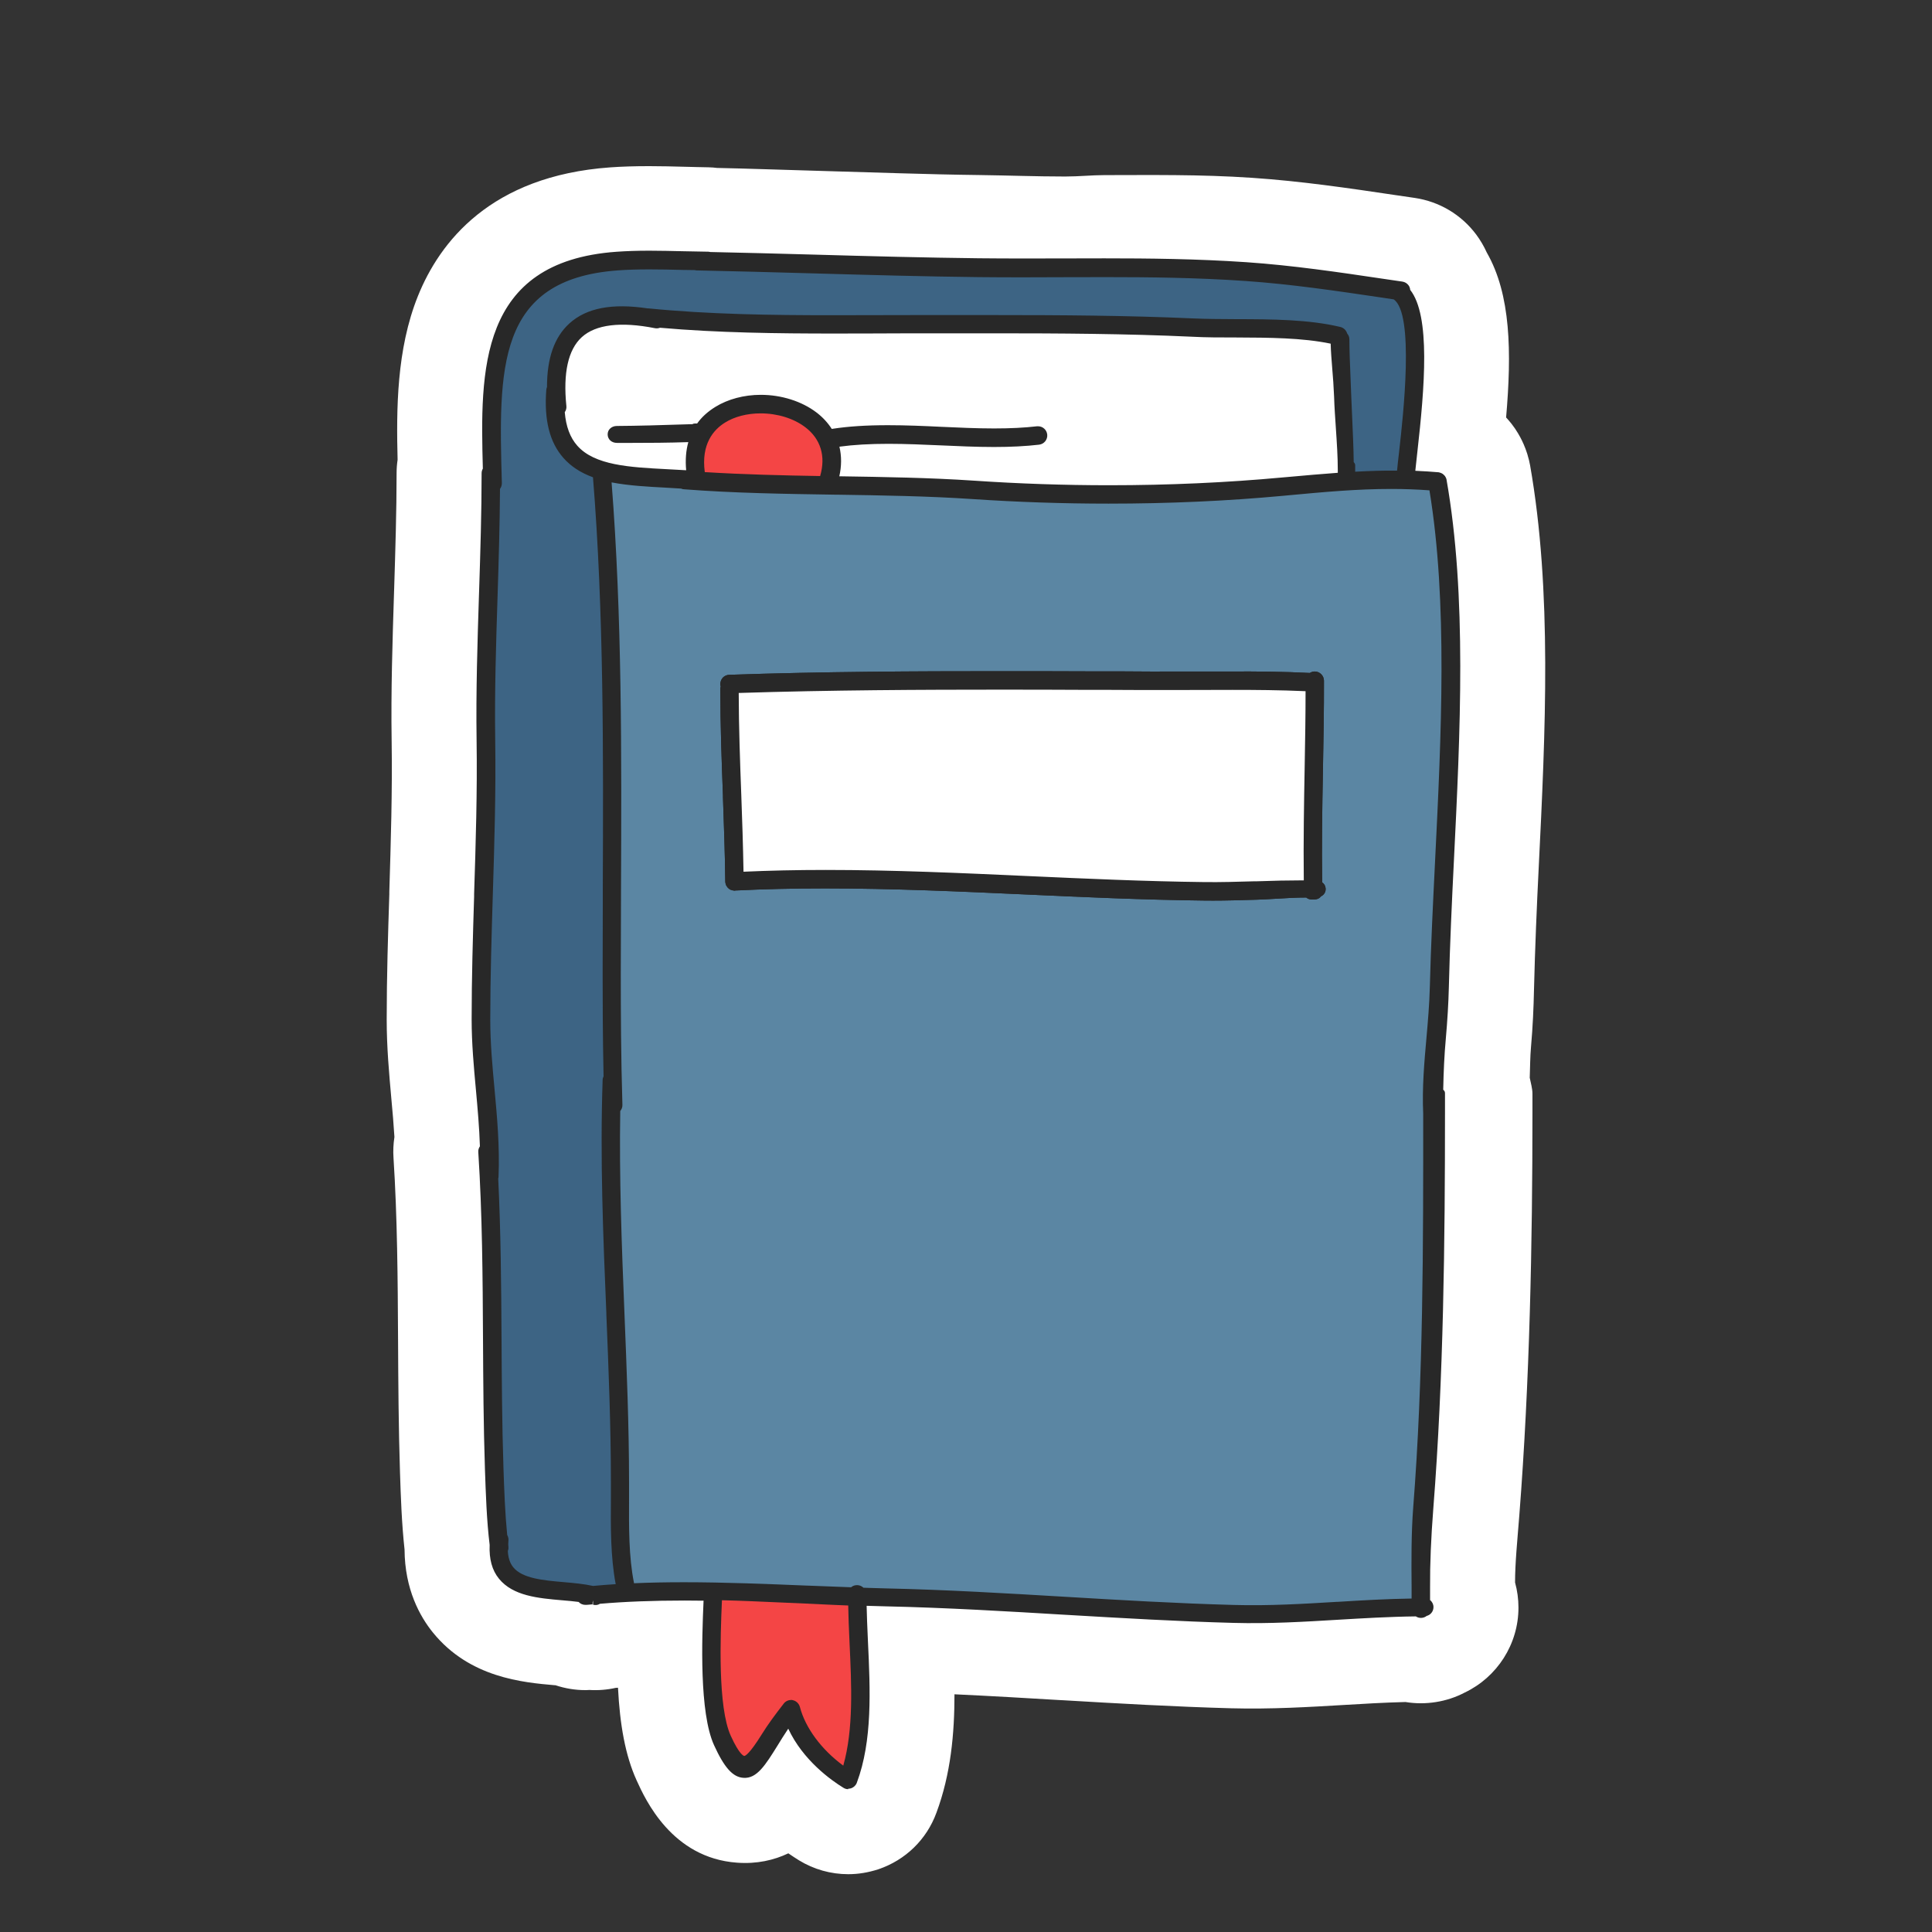 <?xml version="1.0" encoding="UTF-8"?><svg id="_ëîé_1" xmlns="http://www.w3.org/2000/svg" viewBox="0 0 250 250"><rect x="0" y="0" width="250" height="250" fill="#333333" stroke="none"/><defs><style>.cls-1{fill:#fff;}.cls-2{fill:#3d6484;}.cls-3{fill:#5b86a3;}.cls-4{fill:#282828;}.cls-5{fill:#f44545;}</style></defs><g id="book"><path class="cls-1" d="M197.98,60.15c-.04-.21-.08-.41-.13-.61-.27-1.13-.64-1.97-.9-2.51-.24-.5-.7-1.35-1.35-2.18-.23-.29-.46-.56-.71-.83,.73-8.47,.62-15.9-2.5-21.34-.37-.82-.83-1.6-1.37-2.33-1.94-2.59-4.78-4.27-7.96-4.74l-2.46-.36c-5.99-.89-12.19-1.81-18.58-2.24-6.79-.46-13.2-.35-19.12-.35-1.62,0-3.26,.18-5.01,.18h-.18c-3.6,0-7.25-.14-11-.19-6.81-.08-13.7-.35-21.36-.56-4.22-.12-8.41-.27-12.57-.36-.36-.04-.72-.08-1.08-.08-1.01-.01-2.04-.05-3.06-.07-1.53-.04-3.09-.08-4.65-.08-1.88,0-3.53,.05-5.05,.16-15.46,1.11-22.05,9.67-24.86,16.65-2.78,6.91-2.79,14.69-2.63,21.19-.09,.58-.13,1.17-.13,1.76,0,4.88-.16,9.91-.31,14.78l-.02,.6c-.2,6.27-.41,12.75-.31,19.25,.1,6.55-.11,13.12-.3,19.5v.32c-.17,5.25-.34,10.69-.34,16.23,0,3.6,.31,6.95,.6,10.21,.16,1.69,.3,3.35,.4,4.98-.14,.89-.18,1.8-.12,2.69,.5,7.76,.55,15.76,.59,23.57,.03,5.53,.06,11.25,.25,17.12,.1,3.1,.22,6.6,.59,10,.03,5.15,1.99,8.67,3.68,10.75,4.75,5.85,11.65,6.45,15.78,6.81,.02,0,.05,0,.07,0,1.23,.41,2.53,.63,3.84,.63,.08,0,.3,0,.54-.02,1.15,.07,2.29-.02,3.41-.27,.1,0,.2-.01,.3-.02,.24,4.76,.94,8.76,2.41,11.99,1.13,2.49,4.57,10.05,13,10.65,2.56,.19,4.79-.33,6.63-1.21,.51,.35,.97,.65,1.39,.91,1.91,1.17,4.11,1.79,6.36,1.79,1.3,0,2.58-.21,3.91-.64,3.5-1.19,6.23-3.84,7.5-7.3,1.88-5.05,2.34-10.3,2.34-15.34,4.69,.22,9.33,.49,13.64,.75l.42,.02c7.09,.42,14.43,.84,21.74,1.04,5.17,.14,10.23-.17,14.62-.43,2.34-.14,5.16-.31,7.94-.38,2.59,.43,5.35,0,7.68-1.23,4.17-1.99,6.94-6.24,6.94-10.98,0-1.12-.15-2.21-.44-3.26,0-2.52,.29-5.36,.55-8.67,1.35-17.3,1.7-35.23,1.7-52.03v-2.54c0-.7-.22-1.39-.35-2.07,.05-1.43,.05-2.69,.16-3.95,.24-2.71,.34-5.15,.39-7.44,.13-5.37,.37-11,.61-15.8,.87-17.59,1.75-35.79-1.12-52.09Z"/><g><path class="cls-4" d="M186.65,62.22c2.61,14.85,1.76,32.44,.92,49.46-.28,5.65-.52,10.99-.64,16.08-.06,2.3-.21,4.55-.4,6.72-.21,2.33-.3,4.58-.34,6.88,.01,.04,.24,.09,.24,.14v2.54c0,16.9-.19,34.37-1.5,51.13-.26,3.34-.45,6.83-.42,10.21,0,.68,0,1.35,0,2.02,.25,.09,.43,.32,.43,.6,0,.34-.26,.6-.59,.63-.12,.14-.29,.22-.48,.22s-.35-.07-.47-.2c-3.47,.03-6.9,.23-10.22,.43-3.63,.22-7.37,.45-11.19,.45-.8,0-1.6-.01-2.41-.03-7.25-.2-14.63-.63-21.77-1.05-7.61-.45-15.48-.92-23.18-1.09-1-.02-2.04-.06-3.06-.09,.03,1.66,.09,3.36,.18,5.17,.3,6.27,.6,12.75-1.4,18.11-.07,.18-.21,.32-.39,.38-.07,.02-.14,.03-.21,.03-.12,0-.23-.03-.34-.1-1.71-1.05-5.63-3.85-7.31-8.32-.75,1.06-1.39,2.1-1.98,3.04-1.45,2.32-2.5,4.02-3.92,3.92-1.14-.07-2.11-1.21-3.34-3.92-1.93-4.24-1.49-14.16-1.28-19-4.86-.07-9.63,.01-14.18,.41-.11,.09-.25,.15-.4,.15-.06,0-.11,0-.17-.02-.08-.02-.16-.03-.24-.05-.27,.03-.55,.04-.81,.07-.27,.03-.52-.11-.64-.34-.74-.1-1.53-.18-2.35-.25-3.03-.26-6.16-.53-7.83-2.59-.82-1.01-1.16-2.35-1.09-4.01-.38-3.18-.5-6.57-.61-9.86-.19-5.68-.22-11.36-.25-16.85-.04-7.94-.09-16.16-.61-24.21-.01-.2,.08-.38,.22-.51-.07-2.53-.29-5.03-.52-7.47-.27-2.98-.56-6.05-.56-9.13,0-5.47,.17-10.94,.33-16.22,.2-6.49,.41-13.21,.31-20-.09-6.25,.11-12.61,.31-18.77,.16-5.13,.34-10.44,.34-15.68,0-.16,.06-.31,.17-.42-.36-13.82-.04-26.47,16.75-27.68,2.82-.2,5.75-.13,8.58-.06,1.09,.03,2.18,.05,3.25,.06,.07,0,.12,.02,.18,.04,4.38,.09,8.8,.21,13.25,.34,7.07,.2,14.38,.4,21.54,.48,3.81,.04,7.51,.03,11.17,.02,7.98-.03,15.52-.05,23.49,.48,5.95,.41,11.94,1.3,17.73,2.15l2.4,.35c.35,.05,.59,.37,.54,.73,2.65,3.02,1.89,12.22,.93,20.76-.12,1.04-.22,1.93-.28,2.59-.01,.15-.08,.27-.17,.37,1.21,.04,2.43,.1,3.67,.22,.01,0,.03,0,.04,.01,.05,0,.09,.02,.13,.04,.04,.02,.08,.03,.11,.05,.03,.02,.06,.05,.09,.07,.03,.03,.06,.06,.09,.09,.02,.03,.04,.07,.05,.1,.02,.04,.04,.08,.05,.13,0,.01,.01,.03,.01,.04Zm-.39,49.39c.83-16.76,1.68-34.07-.8-48.68-6.38-.54-12.34,.01-18.64,.6l-.86,.08c-7.23,.67-14.82,1.01-22.49,1.01-5.84,0-11.74-.2-17.56-.59-5.83-.39-11.89-.48-17.75-.57-6.46-.1-13.14-.2-19.61-.7-.09,0-.18-.04-.26-.08-.71-.04-1.42-.09-2.12-.13-2.71-.14-5.33-.29-7.61-.83,1.41,17.47,1.35,35.68,1.28,53.3-.01,3.69-.03,7.36-.03,11.01,0,4.63,.02,10.74,.21,16.95,0,.22-.11,.41-.28,.53-.15,8.85,.18,17.72,.54,26.33,.29,7.18,.6,14.6,.6,21.95,0,.69,0,1.38,0,2.07-.02,3.74-.04,7.6,.64,11.01,.04,.21-.03,.41-.18,.56,7.42-.36,15.29-.05,22.96,.27,2.01,.08,4.06,.17,6.09,.24,.12-.18,.3-.3,.53-.3,.24,0,.44,.14,.55,.33,1.07,.03,2.15,.07,3.2,.1,7.73,.17,15.61,.64,23.23,1.09,7.12,.42,14.5,.86,21.73,1.05,4.6,.13,9.12-.15,13.48-.41,3.28-.2,6.67-.39,10.11-.43,0-.66,0-1.33,0-1.99-.02-3.41-.05-6.93,.22-10.32,1.31-16.69,1.3-34.12,1.3-50.98-.15-3.37,.14-6.6,.42-9.73,.19-2.15,.39-4.38,.44-6.64,.13-5.11,.39-10.46,.67-16.11Zm-4.68-53.25c.62-5.48,2.07-18.31-1.04-20.15,0,0-.01-.01-.02-.02l-1.72-.26c-5.77-.86-11.73-1.74-17.63-2.14-7.93-.54-15.44-.51-23.4-.48-3.67,.02-7.38,.03-11.2-.01-7.17-.09-14.48-.29-21.56-.49-5.01-.14-9.99-.28-14.91-.38-.05,0-.1-.02-.15-.03-.54-.01-1.07-.02-1.62-.03-2.8-.07-5.7-.14-8.46,.06-16.26,1.17-15.91,13.65-15.51,28.09,0,.2-.09,.38-.24,.51-.03,4.68-.17,9.38-.31,13.95-.2,6.15-.4,12.5-.31,18.71,.1,6.83-.11,13.55-.31,20.06-.16,5.27-.33,10.73-.33,16.18,0,3.02,.28,6.07,.55,9.02,.34,3.66,.68,7.44,.52,11.3,0,.06-.02,.11-.04,.16,.34,6.97,.4,14,.44,20.83,.03,5.48,.06,11.15,.25,16.77,.1,2.95,.21,5.95,.49,8.78,.11,.13,.17,.31,.15,.49-.02,.21-.02,.4-.03,.6,.01,.1,.02,.21,.03,.32,.01,.12-.01,.24-.06,.34,.02,1.09,.3,1.96,.83,2.62,1.33,1.63,4.18,1.88,6.94,2.12,1.29,.11,2.6,.24,3.77,.5,1.24-.12,2.5-.21,3.77-.29-.11-.09-.18-.21-.21-.36-.71-3.54-.69-7.47-.66-11.27v-2.07c0-7.32-.3-14.73-.59-21.9-.4-9.84-.82-20.02-.47-30.14,0-.13,.05-.24,.12-.34-.1-4.94-.12-9.65-.12-13.39s.02-7.33,.03-11.02c.07-17.75,.13-36.09-1.31-53.66-1.55-.52-2.9-1.29-3.94-2.47-1.68-1.9-2.36-4.65-2.07-8.4,0-.1,.04-.18,.09-.26-.02-3.64,.86-6.26,2.7-7.94,2.1-1.91,5.32-2.5,9.8-1.81,.04,0,.09-.02,.13-.02,9.34,.94,19.33,.9,29,.87,1.77,0,3.53-.01,5.28-.01h5.23c10.17-.02,20.68-.03,30.82,.43,1.82,.08,3.71,.09,5.72,.1,4.56,.01,9.28,.03,13.31,.99,.28,.07,.48,.31,.49,.58,.14,.12,.25,.29,.25,.48,0,1.96,.14,4.57,.24,7.34,.11,3.01,.3,6.11,.32,8.93,0,.01,.18,.02,.18,.03v1.29c0,.05-.2,.1-.21,.14,2.33-.14,4.49-.22,6.86-.18-.1-.12-.15-.28-.14-.46,.06-.67,.16-1.57,.28-2.62Zm-7.93,3.11v-.64c0-2.97-.37-6.32-.49-9.56-.1-2.72-.45-5.29-.45-7.25-3.83-.87-8.35-.89-12.74-.9-2.02,0-3.93,0-5.77-.09-10.1-.46-20.6-.45-30.75-.44h-5.23c-1.75,0-3.51,0-5.27,.02-9.2,.03-18.69,.05-27.67-.75-.13,.08-.28,.11-.44,.08-4.66-.92-8-.48-9.95,1.29-1.89,1.73-2.63,4.89-2.16,9.38,.02,.22-.07,.41-.23,.55,.15,2.08,.73,3.69,1.77,4.88,2.41,2.73,7.05,2.97,11.97,3.22,1.05,.05,2.11,.11,3.16,.19-.25-1.76-.13-3.36,.4-4.73-.04,0-.09-.04-.13-.05-.06,.02-.12,0-.19,0-3.67,.13-6.66,.11-9.67,.11h0c-.35,0-.64-.19-.64-.54,0-.36,.28-.55,.64-.55,3-.02,5.98-.1,9.64-.23,.09,0,.17-.02,.25,0,.06-.02,.13-.11,.2-.11h.22c.1,0,.2,.09,.29,.14,.59-.96,1.4-1.72,2.44-2.37,3.56-2.21,9.04-1.9,12.46,.7,.87,.67,1.54,1.44,2.03,2.29,4.63-.77,9.62-.54,14.44-.33,4.17,.19,8.48,.38,12.45-.08,.36-.04,.67,.21,.71,.56,.04,.35-.21,.67-.56,.71-4.08,.47-8.44,.28-12.66,.09-4.64-.21-9.43-.41-13.82,.26,.48,1.44,.5,3.05,0,4.77,0,.03-.04,.05-.05,.09,.12,0,.25,0,.37,0,5.88,.09,11.97,.18,17.83,.57,13.38,.91,27.19,.76,39.87-.41l.92-.08c2.19-.2,4.47-.4,6.61-.55-.03-.07,.21-.14,.21-.23ZM109.42,229.35c1.62-4.97,1.33-11,1.06-16.84-.09-1.84-.16-3.6-.18-5.3-2.02-.07-4.05-.18-6.05-.27-3.76-.16-7.57-.37-11.36-.44-.21,4.72-.64,14.35,1.16,18.32,1.23,2.71,1.94,2.93,2.25,2.93h.03c.66,0,1.66-1.37,2.71-3.07,.78-1.26,1.67-2.46,2.79-3.91,.15-.2,.39-.29,.64-.24,.24,.05,.43,.23,.5,.47,.8,3.08,3.19,6.16,6.46,8.35Zm-2.76-167.62c.81-2.78,.05-5.23-2.13-6.89-2.98-2.26-7.92-2.54-11-.63-1.7,1.05-3.54,3.2-2.8,7.4,5.29,.34,10.68,.46,15.97,.54-.06-.13-.08-.28-.03-.43Z"/><path class="cls-4" d="M109.76,231.52c-.22,0-.44-.06-.62-.18-1.57-.96-5.23-3.55-7.14-7.65-.53,.79-1,1.55-1.39,2.19-1.56,2.5-2.67,4.31-4.42,4.17-1.37-.09-2.47-1.32-3.8-4.24-1.91-4.22-1.57-13.67-1.35-18.68-.82-.01-1.64-.02-2.45-.02-4.11,0-7.7,.14-10.96,.42-.26,.16-.54,.21-.89,.12v-.56l-.07,.34,.02,.18s-.04,0-.06,0h-.04c-.11,.01-.22,.02-.33,.03-.13,.01-.26,.02-.39,.03-.02,0-.11,0-.13,0-.33,0-.65-.14-.87-.38-.67-.09-1.37-.15-2.09-.21-3.15-.27-6.39-.56-8.21-2.79-.9-1.1-1.29-2.54-1.21-4.38-.39-3.16-.5-6.7-.61-9.81-.19-5.73-.22-11.39-.25-16.86-.04-7.91-.09-16.08-.61-24.17-.02-.26,.06-.52,.21-.74-.08-2.44-.29-4.81-.51-7.23-.28-3.03-.56-6.1-.56-9.19,0-5.37,.16-10.72,.32-15.9v-.33c.21-6.48,.42-13.18,.32-19.98-.09-6.24,.11-12.6,.31-18.75l.02-.59c.16-4.95,.32-10.08,.32-15.13,0-.21,.06-.41,.16-.59-.33-12.59-.61-26.77,17.27-28.06,1.26-.09,2.65-.14,4.26-.14,1.47,0,2.94,.04,4.38,.07,1.09,.03,2.17,.05,3.24,.06,.11,0,.2,.02,.27,.04,4.36,.09,8.75,.21,13.17,.33,7.71,.22,14.65,.4,21.53,.48,3.8,.04,7.51,.03,11.17,.02h.17c1.67,0,3.33-.01,4.98-.01,5.73,0,11.91,.06,18.38,.5,5.95,.41,11.93,1.29,17.71,2.15l2.46,.36c.31,.05,.59,.21,.78,.46,.14,.18,.21,.39,.23,.61,2.65,3.36,1.87,12.59,.92,21.02l-.02,.18c-.1,.86-.18,1.61-.24,2.21,1.1,.05,2.06,.11,2.98,.19,.05,0,.12,.02,.17,.04,0,0,.05,.01,.11,.03,.1,.04,.17,.07,.25,.12,.07,.04,.14,.11,.18,.15,.02,.02,.08,.07,.13,.13,.03,.03,.09,.15,.11,.18,.04,.09,.08,.16,.1,.25,2.66,15.09,1.79,32.66,.95,49.65-.24,4.87-.51,10.58-.64,16.07-.05,2.06-.18,4.27-.4,6.76-.18,2-.28,4.02-.33,6.52,.16,.12,.23,.27,.23,.45v2.54c0,16.58-.18,34.25-1.51,51.18-.3,3.87-.44,7.19-.42,10.16v1.71c.28,.22,.44,.55,.44,.91,0,.55-.37,1.01-.88,1.14-.4,.32-.99,.34-1.4,.06-3.52,.04-7.1,.26-9.99,.43-4.48,.27-8.98,.54-13.64,.41-7.14-.19-14.4-.62-21.43-1.03l-.36-.02c-7.19-.43-15.34-.92-23.16-1.09-.82-.02-1.65-.05-2.49-.07,.03,1.28,.08,2.69,.17,4.58,.3,6.33,.6,12.86-1.44,18.32-.12,.33-.39,.59-.73,.71-.13,.04-.26,.06-.39,.06Zm-7.65-9.51s.05,0,.07,0c.2,.03,.37,.16,.44,.35,1.63,4.34,5.5,7.07,7.08,8.05h.05s.02,.01,.04,0c2.01-5.3,1.71-11.72,1.42-17.92-.1-2.2-.16-3.75-.18-5.21,0-.15,.06-.29,.16-.4,.11-.11,.26-.17,.4-.16h.29c.93,.04,1.86,.07,2.76,.09,7.84,.18,16,.66,23.2,1.09l.36,.02c7.02,.41,14.27,.84,21.39,1.03,4.61,.12,9.11-.14,13.44-.41,3.06-.18,6.73-.41,10.34-.44,.17,.02,.3,.06,.41,.18,.09-.11,.35-.19,.49-.2,.04,0,.09-.03,.09-.09-.22-.08-.43-.37-.43-.6v-2.02c-.03-3,.11-6.36,.42-10.26,1.32-16.88,1.5-34.53,1.5-51.09v-2.22c-.09-.07-.18-.16-.22-.31-.01-.05-.02-.1-.02-.15,.05-2.68,.15-4.81,.34-6.92,.21-2.46,.34-4.65,.39-6.69,.13-5.5,.4-11.22,.64-16.1,.84-16.93,1.7-34.44-.91-49.34l.12-.58-.22,.51c-1.07-.11-2.23-.17-3.62-.22-.21,0-.4-.14-.49-.33h0c-.1,.17-.27,.3-.47,.3h0c-2.18-.04-4.15,.01-6.81,.18-.17,.01-.34-.06-.45-.19-.03-.04-.06-.09-.08-.14-.06,.08-.13,.13-.18,.17-.09,.14-.25,.23-.42,.24-2.14,.15-4.41,.35-6.6,.55l-.92,.08c-7.18,.67-14.73,1.01-22.41,1.01h0c-5.87,0-11.77-.2-17.54-.59-5.86-.39-11.93-.48-17.8-.57h-.37c-.19,0-.36-.11-.46-.27-.1-.16-.11-.36-.03-.53,0-.02,.02-.04,.04-.07,.45-1.56,.44-3.04,0-4.38-.05-.15-.03-.32,.05-.46,.08-.14,.23-.23,.39-.26,2.06-.32,4.39-.47,7.14-.47,2.31,0,4.69,.11,6.79,.2,2.25,.1,4.57,.21,6.86,.21,2.16,0,4.03-.09,5.71-.29,.05,0,.09-.05,.08-.1,0-.05-.04-.08-.09-.08-1.69,.19-3.55,.29-5.7,.29-2.29,0-4.61-.1-6.86-.21-2.25-.1-4.58-.2-6.86-.2-2.92,0-5.3,.17-7.46,.53-.22,.04-.45-.07-.56-.27-.47-.82-1.11-1.53-1.89-2.13-1.72-1.31-4.11-2.06-6.55-2.06-1.97,0-3.85,.49-5.29,1.39-1,.62-1.74,1.34-2.26,2.19-.15,.24-.46,.33-.72,.2-.02,0-.1-.06-.13-.08-.06,.04-.13,.07-.17,.08-.12,.03-.24,.03-.35-.01-3.89,.16-6.57,.23-9.08,.25h1.38c2.27,0,4.74,0,7.66-.11,.03,0,.1,0,.15,.01,.09,0,.18,0,.26,.04,.01,0,.09,.04,.1,.05,.16,.03,.26,.12,.34,.26,.08,.14,.05,.3,0,.45-.49,1.27-.61,2.77-.37,4.46,.02,.17-.03,.33-.14,.45-.11,.12-.28,.18-.44,.17-1.05-.08-2.1-.13-3.15-.19-5.06-.26-9.8-.51-12.35-3.41-1.13-1.28-1.75-2.98-1.91-5.2-.01-.17,.06-.34,.19-.45-.44-4.75,.35-8.06,2.38-9.92,2.08-1.89,5.6-2.37,10.42-1.42,.1-.06,.27-.1,.38-.09,7.47,.67,15.31,.76,22.67,.76,1.66,0,3.31,0,4.96,0,1.77,0,3.53-.02,5.27-.02h10.57c8.22,0,17,.05,25.44,.43,1.81,.09,3.69,.09,5.69,.09,4.46,.02,9.02,.03,12.92,.92,.25,.06,.43,.28,.43,.54,0,1.03,.1,2.25,.2,3.54,.1,1.18,.19,2.41,.24,3.69,.03,.82,.08,1.64,.13,2.47-.04-.83-.07-1.65-.1-2.47l-.09-2.26c-.08-1.89-.15-3.68-.15-5.1-.11-.1-.23-.29-.24-.44,0-.03-.03-.07-.08-.08-3.97-.95-8.66-.96-13.18-.98-2.18,0-3.98-.02-5.74-.1-8.43-.39-17.18-.44-25.39-.44h-10.63c-1.74,0-3.48,.01-5.23,.02-1.84,0-3.65,.01-5.47,.01-7.69,0-15.88-.11-23.62-.88-.06,0-.1,.02-.16,.01-4.33-.66-7.38-.12-9.35,1.68-1.72,1.57-2.54,4.03-2.53,7.53,0,.1-.03,.2-.08,.29-.28,3.61,.35,6.23,1.93,8.02,.9,1.03,2.11,1.78,3.7,2.32,.21,.07,.35,.26,.37,.48,1.45,17.58,1.38,35.94,1.31,53.69v1.89c-.02,3.06-.03,6.11-.03,9.15,0,3.25,.01,8.18,.12,13.37,0,.12-.03,.23-.1,.32-.37,10.22,.04,20.35,.45,30.14v.15c.3,7.12,.6,14.49,.6,21.77v2.07c-.03,3.76-.06,7.66,.64,11.16,.04,.03,.07,.07,.1,.11,.02-.03,.04-.05,.06-.07-.66-3.53-.64-7.42-.62-11.17,0-.71,0-1.4,0-2.09,0-7.32-.31-14.72-.6-21.87-.37-9-.68-17.74-.54-26.42,0-.17,.09-.34,.23-.44-.14-6.25-.17-12.38-.17-17.03,0-3.65,.01-7.33,.03-11.01,.07-17.55,.14-35.7-1.28-53.26-.01-.17,.06-.35,.19-.46,.13-.11,.31-.16,.48-.12,2.3,.54,5.07,.69,7.52,.81,.5,.02,1,.06,1.51,.09l.63,.04c.09,0,.17,.03,.24,.07,6.43,.51,13.06,.61,19.47,.71h.24c5.83,.09,11.86,.18,17.67,.58,5.77,.39,11.67,.59,17.52,.59,7.72,0,15.27-.34,22.44-1.01l.86-.08c4.53-.42,8.81-.82,13.27-.82,1.91,0,3.7,.07,5.46,.22,.25,.02,.45,.21,.5,.45,2.49,14.7,1.64,32.03,.81,48.79-.25,5.06-.54,10.81-.67,16.1-.06,2.3-.25,4.52-.44,6.68-.28,3.1-.56,6.31-.41,9.66,0,16.9,.01,34.33-1.3,51.04-.26,3.34-.24,6.82-.22,10.19v2.07c.01,.3-.23,.55-.53,.55-3.32,.04-6.53,.22-10.08,.43h-.11c-4.33,.27-8.83,.54-13.42,.41-7.43-.2-15.03-.65-21.74-1.05-7.6-.45-15.46-.92-23.21-1.09-.79-.02-1.59-.05-2.39-.07l-.81-.03c-.19,0-.36-.11-.46-.27l-.08-.06s-.06,.03-.07,.05c-.11,.16-.29,.25-.48,.24-1.85-.06-3.7-.14-5.54-.21l-.56-.02c-4.89-.2-10.44-.43-15.74-.43-2.6,0-4.94,.05-7.16,.16-.18,0-.35-.07-.46-.21-.09,.15-.24,.25-.41,.26-1.26,.08-2.51,.17-3.75,.29-.06,0-.12,0-.17-.01-1.13-.25-2.39-.37-3.7-.49-2.88-.25-5.85-.51-7.32-2.32-.61-.75-.93-1.74-.95-2.95,0-.08,.02-.17,.05-.25l-.02-.36v-.29c.01-.14,.02-.28,.03-.44-.07-.08-.14-.26-.15-.37-.28-2.82-.39-5.78-.49-8.82-.19-5.69-.22-11.59-.25-16.79-.04-7.09-.1-14.02-.44-20.81,0-.07,0-.13,.03-.19,.18-3.89-.18-7.8-.5-11.25-.27-2.95-.55-6-.55-9.07,0-5.52,.18-11.19,.33-16.2,.2-6.48,.41-13.19,.31-20.03-.09-6.2,.11-12.53,.3-18.65,.15-4.55,.28-9.32,.32-14.03,0-.16,.07-.32,.2-.42-.37-14.79-.73-27.51,16.06-28.72,1.23-.09,2.59-.13,4.17-.13,1.45,0,2.91,.04,4.35,.07l1.61,.03s.08,0,.11,.01c4.94,.11,9.91,.25,14.9,.39,7.75,.22,14.68,.41,21.6,.49,3.81,.04,7.52,.03,11.19,.01h.28c1.66,0,3.3-.01,4.93-.01,5.68,0,11.82,.06,18.23,.5,5.95,.41,11.91,1.29,17.67,2.14l1.72,.26c.07,.01,.15,.04,.21,.08,.02,0,.03,.02,.05,.03,2.96,1.84,2.3,11.46,1.27,20.63l-.04,.38c-.1,.9-.19,1.66-.24,2.26,.04,.05,.07,.1,.09,.16,.02-.03,.04-.06,.07-.09,.09-.68,.18-1.51,.29-2.48l.02-.18c.68-6.02,1.94-17.22-.79-20.33-.11-.12-.15-.28-.13-.44,0-.04-.04-.1-.08-.1l-2.4-.35c-5.82-.86-11.78-1.75-17.69-2.15-6.43-.44-12.6-.5-18.31-.5-1.64,0-3.3,0-4.97,.01h-.17c-3.66,.01-7.38,.03-11.18-.02-6.89-.08-13.84-.27-21.55-.48-4.45-.12-8.87-.24-13.25-.34-.06,0-.11-.01-.17-.03-1.09-.02-2.17-.05-3.27-.07-1.43-.04-2.89-.07-4.35-.07-1.58,0-2.94,.04-4.18,.13-15.71,1.13-16.64,11.96-16.24,27.12,0,.14-.05,.28-.14,.38-.03,5.13-.19,10.26-.35,15.22l-.02,.54c-.2,6.19-.4,12.53-.31,18.75,.1,6.82-.11,13.53-.31,20.03v.33c-.17,5.17-.33,10.52-.33,15.87,0,3.04,.28,6.08,.55,9.02,.24,2.56,.45,5.02,.53,7.57,0,.16-.06,.31-.18,.42,.49,8.19,.53,16.39,.57,24.31,.03,5.46,.06,11.12,.25,16.83,.1,3.09,.22,6.6,.6,9.81-.06,1.65,.25,2.85,.97,3.73,1.52,1.87,4.53,2.13,7.44,2.39,.84,.07,1.64,.15,2.39,.25,.18,.02,.33,.13,.41,.29,.23,.03,.37,.02,.52,.01,.13,0,.26-.02,.39-.03,.07,0,.13,0,.2,.02l.24,.06c.08-.07,.27-.13,.38-.14,3.34-.3,7-.44,11.2-.44,1.01,0,2.02,0,3.03,.02,.15,0,.29,.06,.39,.17,.1,.11,.16,.25,.15,.4-.21,4.74-.65,14.6,1.23,18.74,1.12,2.47,1.98,3.54,2.88,3.6h0c1.14,0,2.14-1.61,3.41-3.66,.54-.87,1.22-1.96,2-3.07,.1-.15,.27-.23,.45-.23Zm9.63-16.56l.56,.02c.8,.03,1.6,.05,2.38,.07,7.77,.17,15.64,.64,23.25,1.09,6.7,.4,14.3,.85,21.71,1.05,4.54,.12,9.02-.14,13.32-.4h.11c3.37-.21,6.44-.38,9.59-.43v-1.44c-.03-3.48-.05-6.98,.21-10.37,1.31-16.66,1.3-34.08,1.29-50.92-.15-3.41,.14-6.65,.42-9.79,.19-2.14,.38-4.34,.44-6.61,.13-5.31,.42-11.06,.67-16.13,.82-16.54,1.66-33.65-.72-48.14-1.6-.12-3.22-.18-4.95-.18-4.41,0-8.66,.39-13.17,.81l-.86,.08c-7.2,.67-14.78,1.01-22.54,1.01-5.88,0-11.8-.2-17.59-.59-5.78-.39-11.79-.48-17.61-.57h-.24c-6.43-.1-13.07-.2-19.51-.7-.12,0-.24-.04-.36-.09l-.52-.03c-.5-.03-.99-.06-1.49-.09-2.25-.12-4.76-.25-6.98-.68,1.36,17.38,1.29,35.29,1.22,52.61-.01,3.69-.03,7.36-.03,11.01,0,4.64,.02,10.76,.21,16.93,.01,.29-.09,.57-.28,.79-.14,8.57,.18,17.22,.54,26.07,.29,7.22,.6,14.63,.6,21.98,0,.69,0,1.38,0,2.08-.02,3.72-.04,7.55,.63,10.9,0,.03,.01,.06,.01,.08,2.02-.09,4.14-.13,6.46-.13,5.33,0,10.88,.23,15.79,.43l.56,.02c1.75,.07,3.51,.14,5.27,.2,.45-.39,1.17-.36,1.59,.05Zm-46.04-4.8c.04,.92,.27,1.63,.71,2.17,1.18,1.45,3.92,1.69,6.56,1.92,1.26,.11,2.59,.23,3.76,.49,.97-.09,1.95-.17,2.93-.23-.67-3.54-.65-7.4-.62-11.13v-2.07c0-7.26-.3-14.61-.59-21.73v-.15c-.41-9.82-.83-19.97-.48-30.18,0-.16,.04-.31,.12-.46-.11-5.15-.12-10.02-.12-13.24,0-3.04,.01-6.09,.02-9.15v-1.87c.07-17.62,.14-35.83-1.27-53.26-1.61-.59-2.86-1.41-3.83-2.51-1.78-2.02-2.51-4.9-2.21-8.81,.01-.12,.04-.24,.09-.35,0-3.76,.95-6.45,2.88-8.22,2.22-2.02,5.52-2.66,10.17-1.96,.04,0,.08,0,.12,0,7.77,.77,15.92,.88,23.58,.88,1.82,0,3.63,0,5.42-.01,1.8,0,3.54-.01,5.28-.01h10.63c8.22,0,16.99,.05,25.44,.43,1.74,.08,3.53,.09,5.7,.1,4.59,.01,9.34,.03,13.44,1.01,.43,.1,.76,.43,.88,.84,.19,.22,.29,.48,.29,.75,0,1.39,.07,3.17,.15,5.05l.09,2.27c.04,1.01,.08,2.02,.13,3.03,.08,1.85,.17,3.76,.19,5.55,.17,.15,.19,.35,.19,.4v.84c2.04-.11,3.69-.16,5.42-.14,.05-.6,.14-1.35,.24-2.23l.04-.35c.5-4.43,2-17.78-.72-19.58l-1.59-.24c-5.74-.85-11.68-1.73-17.59-2.14-6.37-.44-12.49-.5-18.15-.5-1.63,0-3.27,0-4.93,.01h-.28c-3.67,.02-7.39,.03-11.21-.01-6.92-.08-13.86-.27-21.57-.49-5.04-.14-10-.28-14.91-.38-.05,0-.2-.03-.24-.04l-1.52-.02c-1.43-.04-2.88-.07-4.32-.07-1.55,0-2.89,.04-4.09,.13-15.74,1.14-15.41,12.78-15,27.53,0,.27-.08,.53-.24,.74-.03,4.65-.17,9.35-.31,13.75-.2,6.2-.4,12.52-.31,18.69,.1,6.87-.11,13.59-.31,20.08-.15,5-.33,10.66-.33,16.17,0,3.02,.28,6.04,.55,8.96,.32,3.48,.69,7.43,.52,11.38,0,.08-.02,.15-.04,.21,.33,6.78,.39,13.69,.43,20.76,.03,5.19,.06,11.08,.25,16.76,.1,2.97,.21,5.86,.48,8.6,.13,.23,.19,.49,.16,.75-.01,.12-.02,.23-.02,.35v.22l.02,.21c.02,.17,0,.34-.05,.51ZM108.58,61.63c5.77,.09,11.72,.18,17.5,.57,5.75,.39,11.62,.59,17.47,.59h0c7.66,0,15.16-.34,22.32-1l.92-.08c2.09-.19,4.26-.38,6.32-.53v-.34c0-1.71-.12-3.53-.25-5.45-.09-1.36-.19-2.73-.23-4.09-.05-1.26-.14-2.47-.24-3.64-.09-1.14-.18-2.22-.2-3.19-3.69-.77-8.01-.78-12.2-.8-2.06,0-3.96,0-5.79-.1-8.42-.39-17.18-.44-25.39-.44h-10.57c-1.75,0-3.5,.01-5.27,.02-1.65,0-3.3,.01-4.96,.01-7.33,0-15.14-.09-22.61-.75-.2,.08-.42,.1-.64,.06-4.46-.88-7.68-.48-9.48,1.16-1.76,1.61-2.43,4.61-1.99,8.92,.03,.28-.05,.56-.21,.79,.16,1.86,.69,3.28,1.62,4.33,2.25,2.55,6.77,2.79,11.55,3.04,.86,.04,1.71,.09,2.54,.14-.12-1.32-.03-2.54,.28-3.64-2.72,.09-5.07,.1-7.25,.1h-1.99c-.69,0-1.19-.46-1.2-1.09,0-.29,.1-.56,.3-.75,.22-.22,.53-.35,.89-.35,2.68-.02,5.47-.09,9.62-.23,.06,0,.1,0,.15,0,.08-.05,.19-.09,.32-.09h.22s.05,0,.08,0c.59-.83,1.36-1.53,2.36-2.15,1.62-1,3.71-1.56,5.87-1.56,2.67,0,5.3,.83,7.21,2.28,.79,.6,1.46,1.32,1.98,2.13,2.13-.33,4.45-.48,7.28-.48,2.31,0,4.65,.1,6.91,.21,2.23,.1,4.55,.21,6.81,.21,2.11,0,3.93-.09,5.56-.28,.02,0,.12,0,.14,0,.61,0,1.11,.46,1.18,1.06,.07,.65-.39,1.24-1.05,1.32-1.73,.2-3.63,.3-5.84,.3-2.31,0-4.65-.11-6.91-.21-2.09-.09-4.46-.2-6.74-.2-2.42,0-4.5,.12-6.35,.37,.29,1.22,.29,2.51-.02,3.86Zm65.62-1.1c0,.1,0,.2,0,.3v.38s.02-.02,.04-.03v-.62s-.03-.02-.04-.04ZM109.42,229.9c-.11,0-.21-.03-.31-.09-3.41-2.29-5.84-5.45-6.68-8.67l-.1-.07s-.05,.01-.07,.03c-1.15,1.49-2.01,2.66-2.77,3.87-1.5,2.43-2.36,3.33-3.18,3.33-.62,0-1.46-.37-2.78-3.25-1.87-4.11-1.42-13.88-1.21-18.58,.01-.3,.28-.54,.56-.52,2.72,.06,5.48,.18,8.16,.3,1.07,.05,2.14,.1,3.21,.14l2.1,.1c1.31,.06,2.63,.12,3.95,.17,.29,0,.53,.25,.53,.54,.02,1.47,.08,3.1,.18,5.28,.28,5.89,.56,11.97-1.08,17.03-.05,.16-.18,.29-.34,.35-.06,.02-.12,.03-.18,.03Zm-7.08-9.93c.08,0,.16,0,.24,.03,.44,.09,.8,.43,.92,.86,.71,2.73,2.79,5.53,5.62,7.61,1.34-4.73,1.07-10.41,.81-15.91-.09-1.95-.15-3.46-.17-4.81-1.15-.04-2.3-.1-3.44-.15l-2.09-.1c-1.07-.04-2.14-.09-3.21-.14-2.49-.11-5.07-.23-7.6-.29-.21,4.78-.55,13.82,1.14,17.54,1.17,2.58,1.74,2.61,1.75,2.61,.15-.02,.69-.27,2.27-2.81,.78-1.26,1.66-2.45,2.83-3.96,.22-.29,.57-.47,.94-.47Zm4.35-157.26h0c-5.14-.08-10.64-.2-16-.54-.25-.02-.46-.2-.5-.45-.8-4.52,1.22-6.83,3.05-7.96,1.41-.87,3.25-1.35,5.18-1.35,2.41,0,4.76,.73,6.44,2.01,2.38,1.81,3.21,4.47,2.33,7.48,.08,.17,.06,.39-.04,.55-.1,.15-.27,.27-.45,.27Zm-15.5-1.61c4.99,.31,10.11,.43,14.93,.51v-.02c.75-2.55,.06-4.79-1.93-6.3-1.5-1.14-3.6-1.79-5.78-1.79-1.73,0-3.37,.42-4.6,1.19-1.49,.92-3.11,2.78-2.62,6.42Z"/></g><g><path class="cls-3" d="M185.46,62.94c2.48,14.6,1.63,31.92,.8,48.68-.28,5.66-.55,11-.67,16.11-.05,2.26-.25,4.49-.44,6.64-.28,3.13-.56,6.36-.42,9.73,0,16.86,.01,34.29-1.3,50.98-.27,3.39-.24,6.91-.22,10.32,0,.66,0,1.32,0,1.99-3.44,.04-6.83,.24-10.11,.43-4.36,.26-8.88,.53-13.48,.41-7.23-.2-14.6-.63-21.73-1.05-7.62-.45-15.5-.92-23.23-1.09-1.05-.03-2.13-.07-3.2-.1-.11-.19-.31-.33-.55-.33-.23,0-.41,.12-.53,.3-2.04-.07-4.08-.15-6.09-.24-7.67-.32-15.54-.63-22.96-.27,.14-.15,.22-.34,.18-.56-.68-3.41-.66-7.27-.64-11.01,0-.7,0-1.38,0-2.07,0-7.35-.31-14.77-.6-21.95-.35-8.61-.68-17.48-.54-26.33,.17-.12,.28-.31,.28-.53-.19-6.21-.21-12.32-.21-16.95,0-3.65,.01-7.32,.03-11.01,.07-17.62,.13-35.83-1.28-53.3,2.29,.54,4.91,.69,7.61,.83,.71,.03,1.42,.08,2.12,.13,.08,.05,.17,.08,.26,.08,6.47,.51,13.15,.6,19.61,.7,5.86,.09,11.92,.18,17.75,.57,5.82,.39,11.71,.59,17.56,.59,7.67,0,15.25-.33,22.49-1.01l.86-.08c6.3-.59,12.26-1.14,18.64-.6Zm-14.46,52.1c0-.29-.18-.44-.44-.53-.08-4.94,0-10.05,.1-15.02,.07-4,.14-7.77,.13-11.41,0-.35-.29-.64-.65-.64h0c-.18,0-.34,.08-.46,.2-4.28-.22-8.68-.22-12.93-.2h-3.09c-4.13,.03-8.32,0-12.47-.01-15.42-.03-31.37-.08-46.8,.45-.36,0-.63,.31-.62,.66,0,.11,.04,.21,.1,.3-.06,.09-.1,.2-.1,.32,0,4.68,.17,9.3,.33,13.77,.13,3.63,.27,7.38,.31,11.12h0v.03s.02,.07,.03,.11c.01,.04,.01,.09,.03,.13,.02,.05,.06,.09,.09,.13,.02,.02,.03,.05,.05,.06,.05,.06,.12,.1,.19,.13,0,0,0,0,.01,0,.06,.02,.12,.04,.18,.05,.02,0,.05,.02,.07,.02h.02s0-.01,.01-.02c12.44-.64,25.34-.06,37.81,.51,7.5,.34,15.26,.69,22.86,.78,.33,0,.67,0,1,0,1.99,0,3.98-.06,5.91-.12,2.18-.07,4.43-.3,6.67-.27,.09,.25,.32,.26,.6,.26h.01c.29,0,.52-.03,.59-.29,.26-.08,.46-.22,.46-.51Z"/><path class="cls-4" d="M162.02,208.81c-.8,0-1.6,0-2.41-.03-7.43-.2-15.03-.65-21.74-1.05-7.6-.45-15.46-.92-23.21-1.09-.79-.02-1.59-.05-2.4-.07l-.81-.03c-.19,0-.36-.11-.46-.27-.11,.16-.44,.26-.63,.24-1.84-.06-3.69-.14-5.52-.21l-.57-.02c-4.89-.2-10.44-.43-15.74-.43-2.6,0-4.94,.05-7.17,.16-.23,.01-.43-.12-.53-.32-.09-.21-.05-.45,.11-.61-.66-3.53-.64-7.42-.62-11.18,0-.71,0-1.4,0-2.09,0-7.32-.31-14.72-.6-21.87-.37-9-.68-17.75-.54-26.42,0-.17,.09-.34,.23-.44-.14-6.25-.17-12.38-.17-17.03,0-3.65,.01-7.33,.03-11.01,.07-17.55,.14-35.7-1.28-53.26-.01-.17,.06-.35,.19-.46,.13-.11,.31-.16,.48-.12,2.3,.54,5.07,.69,7.52,.81,.5,.02,1,.06,1.51,.09l.63,.04c.09,0,.17,.03,.24,.07,6.43,.51,13.06,.61,19.47,.71h.25c5.83,.09,11.86,.18,17.67,.58,5.77,.39,11.67,.59,17.52,.59,7.72,0,15.27-.34,22.44-1.01l.86-.08c4.53-.42,8.81-.82,13.27-.82,1.91,0,3.7,.07,5.46,.22,.25,.02,.45,.21,.5,.45,2.49,14.7,1.64,32.03,.81,48.79-.25,5.06-.54,10.8-.67,16.1-.06,2.3-.25,4.52-.44,6.68-.28,3.1-.56,6.31-.41,9.66,0,16.9,.01,34.34-1.3,51.04-.26,3.34-.24,6.82-.22,10.19v2.07c.01,.3-.23,.55-.53,.55-3.32,.04-6.53,.22-10.08,.43h-.11c-3.57,.22-7.26,.44-11.01,.44Zm-50.28-3.36l.56,.02c.8,.03,1.6,.05,2.38,.07,7.77,.17,15.64,.64,23.25,1.09,6.7,.4,14.3,.85,21.71,1.05,4.55,.13,9.02-.14,13.32-.4h.11c3.37-.21,6.44-.38,9.59-.43v-1.44c-.03-3.48-.05-6.98,.21-10.37,1.31-16.66,1.3-34.08,1.29-50.92-.15-3.41,.14-6.65,.42-9.79,.19-2.14,.38-4.34,.44-6.61,.13-5.31,.42-11.06,.67-16.13,.82-16.54,1.66-33.65-.72-48.14-1.6-.12-3.22-.18-4.95-.18-4.41,0-8.66,.39-13.17,.81l-.86,.08c-7.2,.67-14.78,1.01-22.54,1.01-5.88,0-11.8-.2-17.59-.59-5.78-.39-11.79-.48-17.61-.57h-.25c-6.43-.1-13.07-.2-19.51-.7-.12,0-.24-.04-.36-.09l-.52-.03c-.5-.03-.99-.06-1.49-.09-2.25-.12-4.76-.25-6.98-.68,1.36,17.38,1.29,35.29,1.22,52.61-.01,3.69-.03,7.36-.03,11.01,0,4.64,.02,10.76,.21,16.93,.01,.29-.09,.57-.28,.79-.14,8.57,.18,17.22,.54,26.07,.29,7.23,.6,14.64,.6,21.98,0,.69,0,1.38,0,2.08-.02,3.72-.04,7.55,.63,10.9,0,.03,.01,.06,.01,.08,2.02-.09,4.14-.13,6.47-.13,5.33,0,10.88,.23,15.79,.43l.57,.02c1.74,.07,3.5,.14,5.26,.2,.45-.39,1.17-.36,1.59,.05Zm45-88.92c-.33,0-.67,0-1,0-7.74-.09-15.78-.45-22.88-.78-8.54-.39-17.37-.79-26.09-.79-4.17,0-7.95,.09-11.57,.27-.1,.03-.22,.03-.35-.01-.06,0-.17-.03-.28-.08h-.03c-.15-.08-.27-.16-.36-.27-.02-.02-.08-.09-.09-.12-.03-.03-.09-.11-.14-.22-.02-.04-.05-.16-.06-.2-.01-.05-.04-.13-.04-.23,0-.02,0-.04,0-.05-.04-3.66-.18-7.33-.3-10.88v-.23c-.17-4.45-.34-9.05-.34-13.79,0-.11,.02-.22,.05-.32-.03-.1-.05-.19-.05-.29,0-.32,.11-.62,.32-.85,.22-.23,.51-.36,.83-.37,12.1-.42,24.4-.47,34.84-.47,3.8,0,7.59,0,11.34,.02h3.98c3.05,.03,6.1,.04,9.12,.02h5.93c2.97-.01,6.47,.01,9.92,.19,.19-.12,.41-.19,.63-.19,.66,0,1.19,.53,1.2,1.19,.01,3.73-.06,7.64-.13,11.43-.1,5.27-.17,10.03-.1,14.67,.41,.29,.45,.7,.45,.89,0,.2-.08,.67-.62,.93-.28,.4-.8,.4-.99,.4-.23,0-.62,0-.9-.26h-.03c-1.25,0-2.52,.07-3.76,.15-.87,.05-1.73,.1-2.59,.13-1.92,.06-3.91,.12-5.93,.12Zm-49.97-2.67c8.74,0,17.59,.4,26.14,.79,7.08,.32,15.11,.69,22.84,.78,2.37,.03,4.66-.05,6.88-.12,.84-.03,1.7-.07,2.56-.13,1.25-.07,2.54-.15,3.82-.15h.32c.19,0,.36,.1,.46,.26,.12,0,.21,0,.26,0,.07-.13,.19-.23,.33-.27-.22-.07-.37-.27-.37-.5-.08-4.76,0-9.63,.1-15.04,.07-3.78,.14-7.68,.13-11.4,0-.05-.04-.09-.1-.09-.11,.11-.32,.19-.49,.19-3.5-.18-7.05-.21-10.07-.21h-5.92c-3.02,.03-6.08,.02-9.13,0h-3.98c-3.76-.02-7.54-.03-11.34-.03-10.43,0-22.72,.06-34.8,.47l-.09,.1c.1,.17,.12,.43,.02,.6-.02,4.76,.15,9.35,.31,13.79v.23c.14,3.54,.27,7.21,.31,10.87,0,.02,0,.03,0,.05,0,0,.03,.04,.05,.07h.01s.04,0,.05,.01c3.66-.19,7.49-.28,11.71-.28Z"/></g><g><path class="cls-2" d="M180.54,38.22c3.11,1.84,1.66,14.67,1.04,20.15-.12,1.05-.22,1.95-.28,2.62-.01,.17,.04,.33,.14,.46-2.37-.05-4.53,.03-6.86,.18,.01-.05,.21-.09,.21-.14v-1.29s-.18-.02-.18-.03c-.01-2.82-.21-5.92-.32-8.93-.1-2.77-.24-5.39-.24-7.34,0-.19-.11-.36-.25-.48-.02-.27-.22-.51-.49-.58-4.03-.96-8.75-.98-13.31-.99-2.01,0-3.9-.01-5.72-.1-10.13-.46-20.65-.45-30.82-.43h-5.23c-1.75,0-3.51,0-5.28,.01-9.66,.03-19.66,.07-29-.87-.05,0-.09,0-.13,.02-4.48-.69-7.7-.1-9.8,1.81-1.84,1.68-2.72,4.3-2.7,7.94-.05,.08-.08,.17-.09,.26-.29,3.75,.39,6.5,2.07,8.4,1.04,1.18,2.39,1.96,3.94,2.47,1.45,17.56,1.38,35.91,1.31,53.66-.01,3.69-.03,7.36-.03,11.02s.02,8.44,.12,13.39c-.07,.1-.12,.21-.12,.34-.35,10.12,.07,20.3,.47,30.14,.29,7.17,.6,14.57,.6,21.9v2.07c-.03,3.8-.05,7.73,.65,11.27,.03,.15,.11,.27,.21,.36-1.27,.08-2.52,.17-3.77,.29-1.16-.26-2.48-.39-3.77-.5-2.76-.24-5.61-.49-6.94-2.12-.53-.66-.81-1.52-.83-2.62,.05-.1,.08-.22,.06-.34-.01-.1-.02-.21-.03-.32,.01-.2,0-.39,.03-.6,.02-.18-.04-.35-.15-.49-.28-2.83-.4-5.83-.49-8.78-.19-5.62-.22-11.29-.25-16.77-.04-6.83-.09-13.86-.44-20.83,.02-.05,.04-.1,.04-.16,.16-3.87-.18-7.65-.52-11.3-.27-2.95-.55-5.99-.55-9.02,0-5.45,.17-10.91,.33-16.18,.2-6.5,.41-13.23,.31-20.06-.09-6.22,.11-12.57,.31-18.71,.15-4.56,.28-9.27,.31-13.95,.15-.12,.24-.3,.24-.51-.4-14.45-.75-26.92,15.51-28.09,2.76-.2,5.66-.13,8.46-.06,.54,.01,1.08,.02,1.62,.03,.05,.01,.09,.03,.15,.03,4.92,.1,9.91,.24,14.91,.38,7.08,.2,14.4,.4,21.56,.49,3.81,.04,7.53,.03,11.2,.01,7.96-.03,15.47-.06,23.4,.48,5.9,.4,11.86,1.28,17.63,2.14l1.72,.26s.01,.01,.02,.02Z"/><path class="cls-4" d="M76.7,206.33s-.08,0-.12-.01c-1.13-.25-2.39-.37-3.7-.49-2.88-.25-5.85-.51-7.32-2.32-.61-.75-.93-1.74-.95-2.95,0-.08,.02-.17,.05-.25l-.02-.36v-.29c.01-.14,.02-.28,.03-.44-.07-.08-.14-.26-.15-.37-.28-2.82-.39-5.78-.49-8.82-.19-5.69-.22-11.59-.25-16.79-.04-7.09-.1-14.02-.44-20.81,0-.07,0-.13,.03-.19,.18-3.89-.18-7.8-.5-11.25-.27-2.95-.55-6-.55-9.07,0-5.52,.18-11.19,.33-16.2,.2-6.48,.41-13.19,.31-20.03-.09-6.2,.11-12.53,.3-18.65,.15-4.55,.28-9.32,.32-14.03,0-.16,.07-.32,.2-.42-.37-14.79-.73-27.51,16.06-28.72,1.23-.09,2.59-.13,4.17-.13,1.45,0,2.91,.04,4.35,.07l1.61,.03s.08,0,.11,.01c4.94,.11,9.91,.25,14.91,.39,7.75,.22,14.68,.41,21.6,.49,3.81,.04,7.52,.03,11.19,.01h.28c1.66,0,3.3-.01,4.93-.01,5.68,0,11.82,.06,18.23,.5,5.95,.41,11.91,1.29,17.67,2.14l1.72,.26c.07,.01,.15,.04,.21,.08,.02,0,.03,.02,.05,.04,2.96,1.84,2.3,11.46,1.27,20.63l-.04,.39c-.1,.89-.19,1.66-.24,2.25,.02,.02,.03,.04,.05,.07,.07,.09,.12,.21,.12,.34,0,.31-.21,.54-.56,.55,0,0-.01,0-.02,0-2.18-.04-4.15,.01-6.81,.18-.17,.01-.34-.06-.45-.19-.11-.13-.15-.31-.12-.48,.03-.14,.11-.24,.19-.31v-.62c-.09-.08-.15-.18-.18-.31-.02-1.96-.11-3.99-.2-5.96-.05-1.01-.09-2.03-.13-3.04l-.09-2.26c-.08-1.89-.15-3.68-.15-5.1-.11-.1-.23-.29-.24-.44,0-.03-.03-.07-.08-.08-3.97-.95-8.66-.96-13.18-.98-2.18,0-3.98-.02-5.74-.1-8.43-.39-17.18-.44-25.39-.44h-10.63c-1.74,0-3.48,.01-5.24,.02-1.84,0-3.65,.01-5.47,.01-7.69,0-15.88-.11-23.62-.88-.06,0-.1,.02-.16,.01-4.33-.66-7.38-.12-9.35,1.68-1.72,1.57-2.54,4.03-2.53,7.53,0,.1-.03,.2-.08,.29-.28,3.61,.35,6.23,1.93,8.02,.9,1.03,2.11,1.78,3.7,2.32,.21,.07,.35,.26,.37,.48,1.45,17.58,1.38,35.94,1.31,53.69v1.89c-.02,3.06-.03,6.11-.03,9.14,0,3.25,.01,8.18,.12,13.37,0,.12-.03,.23-.1,.32-.37,10.22,.04,20.35,.45,30.14v.15c.3,7.12,.6,14.49,.6,21.77v2.07c-.03,3.76-.06,7.66,.64,11.16,.17,.15,.25,.4,.18,.62-.07,.21-.25,.38-.47,.4-1.26,.08-2.51,.17-3.75,.29-.02,0-.03,0-.05,0Zm-10.99-5.69c.04,.92,.27,1.63,.71,2.17,1.18,1.45,3.91,1.69,6.56,1.92,1.26,.11,2.59,.23,3.76,.49,.97-.09,1.95-.17,2.93-.23-.67-3.54-.65-7.4-.62-11.13v-2.07c0-7.26-.3-14.62-.59-21.73v-.14c-.41-9.82-.83-19.97-.48-30.18,0-.16,.04-.31,.12-.46-.11-5.15-.12-10.02-.12-13.24,0-3.04,.01-6.09,.02-9.15v-1.87c.07-17.62,.14-35.83-1.27-53.26-1.61-.59-2.86-1.41-3.83-2.51-1.78-2.02-2.51-4.9-2.21-8.81,.01-.12,.04-.24,.09-.35,0-3.76,.95-6.45,2.88-8.22,2.22-2.02,5.52-2.66,10.17-1.96,.04,0,.08,0,.12,0,7.77,.77,15.92,.88,23.58,.88,1.82,0,3.63,0,5.42-.01,1.79,0,3.54-.01,5.28-.01h10.63c8.22,0,16.99,.05,25.44,.43,1.74,.08,3.53,.09,5.7,.1,4.59,.01,9.34,.03,13.44,1.01,.43,.1,.76,.43,.88,.84,.19,.22,.29,.48,.29,.75,0,1.39,.07,3.17,.15,5.05l.09,2.27c.04,1.01,.08,2.02,.13,3.03,.08,1.85,.17,3.76,.19,5.55,.17,.15,.19,.35,.19,.4v.84c2.04-.11,3.69-.16,5.42-.14,.05-.59,.14-1.35,.24-2.22l.04-.36c.5-4.44,2-17.78-.72-19.58l-1.59-.24c-5.74-.85-11.68-1.73-17.59-2.14-6.37-.44-12.49-.5-18.15-.5-1.63,0-3.27,0-4.93,.01h-.28c-3.67,.02-7.39,.03-11.21-.01-6.92-.08-13.86-.27-21.57-.49-5.04-.14-10-.28-14.91-.38-.05,0-.2-.03-.24-.04l-1.52-.02c-1.43-.04-2.88-.07-4.32-.07-1.55,0-2.88,.04-4.09,.13-15.74,1.14-15.41,12.78-15,27.53,0,.27-.08,.53-.24,.74-.03,4.65-.17,9.35-.31,13.75-.2,6.2-.4,12.52-.31,18.69,.1,6.87-.11,13.59-.31,20.08-.15,5-.33,10.66-.33,16.17,0,3.02,.28,6.04,.55,8.96,.32,3.48,.69,7.43,.52,11.38,0,.08-.02,.15-.04,.21,.33,6.78,.39,13.69,.43,20.76,.03,5.19,.06,11.08,.25,16.76,.1,2.97,.21,5.86,.48,8.6,.13,.23,.19,.49,.16,.75-.01,.12-.02,.23-.02,.34v.22l.02,.21c.02,.17,0,.34-.05,.51Z"/></g><g><path class="cls-1" d="M173.65,60.83v.64c0,.08-.24,.15-.21,.23-2.14,.15-4.42,.35-6.61,.55l-.92,.08c-12.68,1.18-26.49,1.32-39.87,.41-5.86-.39-11.95-.49-17.83-.57-.12,0-.25,0-.37,0,.01-.03,.04-.05,.05-.09,.5-1.72,.49-3.33,0-4.77,4.4-.68,9.18-.47,13.82-.26,4.22,.19,8.58,.39,12.66-.09,.35-.04,.6-.36,.56-.71-.04-.35-.35-.61-.71-.56-3.97,.46-8.28,.27-12.45,.08-4.83-.22-9.82-.44-14.44,.33-.49-.85-1.16-1.62-2.03-2.29-3.43-2.6-8.9-2.91-12.46-.7-1.04,.65-1.85,1.4-2.44,2.37-.09-.05-.18-.14-.29-.14h-.22c-.07,0-.13,.09-.2,.11-.08-.03-.17-.01-.25,0-3.66,.13-6.63,.21-9.64,.23-.35,0-.64,.2-.64,.55,0,.36,.29,.54,.64,.54h0c3.02,0,6,.02,9.67-.11,.07,0,.13,.03,.19,0,.04,.02,.08,.05,.13,.05-.53,1.37-.65,2.98-.4,4.73-1.05-.08-2.11-.13-3.16-.19-4.92-.26-9.56-.49-11.97-3.22-1.04-1.18-1.62-2.79-1.77-4.88,.15-.13,.25-.33,.23-.55-.46-4.5,.27-7.65,2.16-9.38,1.95-1.77,5.29-2.21,9.95-1.29,.16,.03,.31,0,.44-.08,8.98,.8,18.47,.78,27.67,.75,1.77,0,3.53-.02,5.27-.02h5.23c10.15-.02,20.65-.03,30.75,.43,1.84,.09,3.75,.09,5.77,.09,4.38,.02,8.91,.03,12.74,.9,0,1.97,.35,4.53,.45,7.25,.12,3.24,.49,6.59,.49,9.56Z"/><path class="cls-4" d="M143.54,63.89c-5.87,0-11.77-.2-17.54-.59-5.86-.39-11.93-.48-17.8-.57h-.37c-.19,0-.36-.11-.46-.27-.1-.16-.11-.36-.03-.53,0-.02,.02-.04,.04-.07,.45-1.56,.44-3.04,0-4.38-.05-.15-.03-.32,.05-.46,.08-.14,.23-.23,.39-.26,2.06-.32,4.39-.47,7.14-.47,2.31,0,4.69,.11,6.79,.2,2.25,.1,4.57,.21,6.86,.21,2.16,0,4.02-.09,5.71-.29,.05,0,.09-.05,.08-.1,0-.05-.04-.08-.09-.08-1.69,.19-3.55,.29-5.7,.29-2.29,0-4.61-.1-6.86-.21-2.25-.1-4.58-.2-6.86-.2-2.92,0-5.3,.17-7.46,.53-.23,.04-.45-.07-.56-.27-.47-.82-1.11-1.53-1.89-2.13-1.72-1.31-4.11-2.06-6.55-2.06-1.97,0-3.85,.49-5.29,1.39-1,.62-1.74,1.34-2.26,2.19-.15,.24-.46,.33-.72,.2-.02,0-.1-.06-.13-.08-.06,.04-.13,.07-.17,.08-.11,.03-.24,.03-.35-.01-3.89,.16-6.57,.23-9.08,.25h1.38c2.27,0,4.74,0,7.67-.11,.03,0,.1,0,.15,.01,.09,0,.18,0,.26,.04,.01,0,.09,.04,.1,.05,.16,.03,.26,.12,.34,.26,.08,.14,.05,.3,0,.45-.49,1.27-.61,2.77-.37,4.46,.02,.17-.03,.33-.14,.45-.11,.12-.28,.18-.44,.17-1.05-.08-2.1-.13-3.15-.19-5.06-.26-9.8-.51-12.35-3.41-1.13-1.28-1.75-2.98-1.9-5.2-.01-.17,.06-.34,.19-.45-.44-4.75,.35-8.06,2.38-9.92,2.08-1.89,5.6-2.37,10.42-1.42,.1-.06,.27-.1,.38-.09,7.47,.67,15.31,.76,22.67,.76,1.66,0,3.31,0,4.96,0,1.77,0,3.53-.02,5.27-.02h10.57c8.22,0,17,.05,25.44,.43,1.81,.09,3.7,.09,5.69,.09,4.46,.02,9.01,.03,12.91,.92,.25,.06,.43,.28,.43,.54,0,1.03,.1,2.25,.2,3.54,.1,1.18,.19,2.41,.24,3.69,.05,1.34,.14,2.71,.23,4.05,.13,1.94,.26,3.77,.26,5.52v.64c0,.28-.19,.45-.3,.53-.09,.14-.25,.23-.42,.24-2.14,.15-4.41,.35-6.6,.55l-.92,.08c-7.18,.67-14.73,1.01-22.42,1.01Zm-34.96-2.26c5.77,.09,11.72,.18,17.5,.57,5.75,.39,11.62,.59,17.47,.59,7.66,0,15.17-.34,22.32-1l.92-.08c2.09-.19,4.26-.38,6.32-.53v-.34c0-1.71-.12-3.53-.25-5.45-.09-1.36-.19-2.73-.23-4.09-.05-1.26-.14-2.47-.24-3.64-.09-1.14-.18-2.22-.2-3.19-3.69-.77-8.01-.78-12.2-.8-2.06,0-3.95,0-5.79-.1-8.42-.39-17.18-.44-25.39-.44h-10.57c-1.75,0-3.5,.01-5.27,.02-1.65,0-3.3,.01-4.96,.01-7.33,0-15.14-.09-22.61-.75-.2,.08-.42,.1-.64,.06-4.46-.88-7.68-.48-9.48,1.16-1.76,1.61-2.43,4.61-1.99,8.92,.03,.28-.05,.56-.21,.79,.16,1.86,.69,3.28,1.62,4.33,2.25,2.55,6.77,2.79,11.55,3.04,.86,.04,1.71,.09,2.54,.14-.12-1.32-.03-2.54,.28-3.64-2.72,.09-5.08,.1-7.25,.1h-1.99c-.69,0-1.19-.46-1.2-1.09,0-.29,.1-.56,.3-.75,.22-.22,.53-.35,.89-.35,2.68-.02,5.47-.09,9.62-.23,.06,0,.1,0,.15,0,.08-.05,.19-.09,.32-.09h.22s.05,0,.08,0c.59-.83,1.36-1.53,2.36-2.15,1.62-1,3.71-1.56,5.87-1.56,2.67,0,5.3,.83,7.21,2.28,.79,.6,1.46,1.32,1.98,2.13,2.13-.33,4.45-.48,7.28-.48,2.31,0,4.65,.1,6.91,.21,2.23,.1,4.55,.21,6.81,.21,2.11,0,3.93-.09,5.56-.28,.02,0,.12,0,.14,0,.61,0,1.11,.46,1.18,1.06,.07,.65-.39,1.24-1.05,1.32-1.73,.2-3.63,.3-5.84,.3-2.32,0-4.65-.11-6.91-.21-2.09-.09-4.46-.2-6.74-.2-2.42,0-4.5,.12-6.35,.37,.29,1.22,.29,2.51-.02,3.86Z"/></g><g><path class="cls-4" d="M170.56,114.51c.26,.09,.45,.24,.44,.53,0,.29-.2,.43-.46,.51-.08,.26-.31,.29-.59,.29h-.01c-.28,0-.51,0-.6-.26-2.24-.02-4.49,.21-6.67,.27-1.93,.06-3.92,.12-5.91,.12-.33,0-.66,0-1,0-7.6-.08-15.36-.43-22.86-.78-12.47-.57-25.37-1.15-37.81-.51,0,0,0,0-.01,0h-.02s-.04,0-.07,0c-.06,0-.12-.02-.18-.05,0,0,0,0-.01,0-.07-.03-.13-.07-.19-.13-.02-.02-.03-.04-.05-.06-.03-.04-.07-.08-.09-.13-.02-.04-.02-.09-.03-.13,0-.04-.03-.07-.03-.11h0v-.03c-.05-3.75-.18-7.5-.31-11.12-.16-4.47-.33-9.09-.33-13.77,0-.12,.04-.23,.1-.32-.05-.09-.09-.19-.1-.3-.01-.35,.27-.65,.62-.66,15.43-.53,31.38-.49,46.8-.45,4.15,.01,8.34,.05,12.47,.02h3.09c4.25-.02,8.65-.03,12.93,.2,.12-.12,.28-.2,.46-.2h0c.36,0,.64,.29,.65,.64,.01,3.64-.05,7.42-.13,11.41-.09,4.97-.18,10.08-.1,15.02Zm-1.19-15.04c.07-3.69,.13-7.18,.12-10.56-4.21-.21-8.54-.21-12.74-.2h-3.1c-4.14,.02-8.32,0-12.47-.01-15.21-.03-30.92-.07-46.14,.44,0,0,0,0,0,.02,0,4.66,.17,9.27,.33,13.73,.13,3.42,.25,6.95,.3,10.49,12.3-.59,24.99-.02,37.27,.54,7.49,.34,15.24,.69,22.81,.78,2.3,.03,4.61-.05,6.85-.11,2.17-.07,4.41-.12,6.65-.1-.08-4.94,.01-10.05,.1-15Z"/><path class="cls-4" d="M156.74,116.53c-.33,0-.67,0-1,0-7.74-.09-15.78-.45-22.88-.78-8.54-.39-17.37-.79-26.09-.79-4.17,0-7.95,.09-11.57,.27-.1,.03-.22,.03-.35-.01-.06,0-.17-.03-.28-.08h-.03c-.15-.08-.27-.16-.36-.27-.02-.02-.08-.09-.09-.12-.03-.03-.09-.11-.14-.22-.02-.04-.05-.16-.06-.2-.01-.05-.04-.13-.04-.23,0-.02,0-.04,0-.05-.04-3.66-.18-7.33-.3-10.88v-.23c-.17-4.45-.34-9.05-.34-13.79,0-.11,.02-.22,.05-.32-.03-.1-.05-.19-.05-.29,0-.32,.11-.62,.32-.85,.22-.23,.51-.36,.83-.37,12.1-.42,24.4-.47,34.84-.47,3.8,0,7.59,0,11.34,.02h3.98c3.05,.03,6.1,.04,9.12,.02h5.93c2.97-.01,6.47,.01,9.92,.19,.19-.12,.41-.19,.63-.19,.66,0,1.19,.53,1.2,1.19,.01,3.73-.06,7.64-.13,11.43-.1,5.27-.17,10.03-.1,14.67,.41,.29,.45,.7,.45,.89,0,.2-.08,.67-.62,.93-.28,.4-.8,.4-.99,.4-.23,0-.62,0-.9-.26h-.03c-1.25,0-2.53,.07-3.76,.15-.87,.05-1.73,.1-2.59,.13-1.92,.06-3.91,.12-5.93,.12Zm-49.97-2.67c8.74,0,17.59,.4,26.14,.79,7.08,.32,15.11,.69,22.84,.78,2.37,.03,4.66-.05,6.88-.12,.84-.03,1.7-.07,2.56-.13,1.25-.07,2.54-.15,3.82-.15h.32c.19,0,.36,.1,.46,.26,.12,0,.21,0,.26,0,.07-.13,.19-.23,.33-.27-.22-.07-.37-.27-.37-.5-.08-4.76,0-9.63,.1-15.04,.07-3.78,.14-7.68,.13-11.4,0-.05-.04-.09-.1-.09-.11,.11-.32,.19-.49,.19-3.5-.18-7.05-.21-10.07-.21h-5.92c-3.02,.03-6.08,.02-9.13,0h-3.98c-3.75-.02-7.54-.03-11.34-.03-10.43,0-22.72,.06-34.8,.47l-.09,.1c.1,.17,.12,.43,.02,.6-.02,4.76,.15,9.35,.31,13.79v.23c.14,3.54,.27,7.21,.31,10.87,0,.02,0,.04,0,.05,0,0,.03,.04,.05,.07h.01s.03,0,.05,.01c3.66-.19,7.49-.28,11.71-.28Zm50.01,1.38c-.34,0-.69,0-1.03,0-7.58-.08-15.33-.44-22.82-.78-8.54-.39-17.36-.79-26.1-.79-4,0-7.64,.08-11.14,.25-.15,0-.29-.05-.4-.15-.11-.1-.17-.24-.17-.39-.05-3.6-.18-7.15-.3-10.48-.16-4.48-.33-9.07-.33-13.71,0-.02,0-.04,0-.06,0-.3,.23-.54,.53-.55,12.07-.4,24.27-.45,34.62-.45,3.87,0,7.72,0,11.54,.02h2.62c2.48,.02,4.97,.02,7.44,.02l8.24-.02c3,0,6.54,.02,10.03,.2,.29,.01,.52,.26,.52,.55,0,3.27-.05,6.58-.12,10.57-.08,4.4-.18,9.87-.1,14.98,0,.15-.06,.29-.16,.39-.1,.11-.25,.17-.39,.16h-.91c-1.65,0-3.47,.03-5.72,.1h-.33c-1.8,.06-3.66,.12-5.52,.12Zm-49.95-2.67c8.76,0,17.59,.4,26.14,.79,7.49,.34,15.23,.69,22.8,.78,2.18,.03,4.38-.04,6.5-.1h.33c2.26-.08,4.09-.12,5.75-.12h.36c-.06-4.96,.03-10.21,.11-14.46,.07-3.77,.12-6.93,.12-10.02-3.3-.15-6.62-.17-9.45-.17l-8.24,.02c-2.48,0-4.97,0-7.45-.02h-2.62c-3.82-.02-7.67-.03-11.54-.03-10.18,0-22.16,.05-34.05,.43,.01,4.46,.17,8.88,.33,13.15,.12,3.2,.23,6.56,.29,9.98,3.34-.15,6.82-.23,10.62-.23Z"/></g><g><path class="cls-1" d="M169.5,88.91c0,3.38-.06,6.87-.12,10.56-.09,4.96-.18,10.06-.1,15-2.24-.02-4.48,.03-6.65,.1-2.24,.07-4.55,.14-6.85,.11-7.58-.08-15.32-.44-22.81-.78-12.29-.56-24.98-1.13-37.27-.54-.05-3.54-.17-7.07-.3-10.49-.16-4.46-.33-9.07-.33-13.73,0,0,0-.01,0-.02,15.22-.5,30.93-.47,46.14-.44,4.15,.01,8.33,.03,12.47,.02h3.1c4.2-.02,8.53-.03,12.74,.19Z"/><path class="cls-4" d="M156.79,115.24c-.34,0-.69,0-1.03,0-7.58-.08-15.33-.44-22.82-.78-8.54-.39-17.36-.79-26.1-.79-4,0-7.64,.08-11.14,.25-.15,0-.29-.05-.4-.15-.11-.1-.17-.24-.17-.39-.05-3.6-.18-7.15-.3-10.48-.16-4.48-.33-9.07-.33-13.71,0-.02,0-.04,0-.06,0-.3,.23-.54,.53-.55,12.07-.4,24.27-.45,34.62-.45,3.87,0,7.72,0,11.54,.02h2.62c2.48,.02,4.97,.02,7.44,.02l8.24-.02c3,0,6.54,.02,10.03,.2,.29,.01,.52,.26,.52,.55,0,3.27-.05,6.58-.12,10.57-.08,4.4-.18,9.87-.1,14.98,0,.15-.06,.29-.16,.39-.1,.11-.25,.17-.39,.16h-.91c-1.65,0-3.47,.03-5.72,.1h-.33c-1.8,.06-3.67,.12-5.52,.12Zm-49.95-2.67c8.76,0,17.59,.4,26.14,.79,7.49,.34,15.23,.69,22.8,.78,2.18,.03,4.38-.04,6.5-.1h.32c2.26-.08,4.09-.12,5.75-.12h.36c-.06-4.96,.03-10.21,.11-14.46,.07-3.77,.12-6.93,.12-10.02-3.3-.15-6.62-.17-9.45-.17l-8.24,.02c-2.48,0-4.97,0-7.45-.02h-2.62c-3.82-.02-7.67-.03-11.54-.03-10.18,0-22.16,.05-34.05,.43,.01,4.46,.17,8.88,.33,13.15,.12,3.2,.23,6.56,.29,9.98,3.34-.15,6.82-.23,10.62-.23Z"/></g><g><path class="cls-5" d="M110.48,212.51c.27,5.84,.56,11.87-1.06,16.84-3.26-2.2-5.65-5.27-6.46-8.35-.06-.24-.26-.42-.5-.47-.24-.05-.49,.04-.64,.24-1.12,1.45-2.01,2.65-2.79,3.91-1.05,1.7-2.05,3.07-2.71,3.07h-.03c-.31,0-1.02-.22-2.25-2.93-1.81-3.98-1.38-13.61-1.16-18.32,3.78,.08,7.59,.29,11.36,.44,2,.09,4.03,.19,6.05,.27,.03,1.7,.09,3.46,.18,5.3Z"/><path class="cls-4" d="M109.42,229.9c-.11,0-.21-.03-.31-.09-3.41-2.29-5.84-5.45-6.68-8.67l-.1-.07c-1.22,1.53-2.08,2.69-2.83,3.91-1.5,2.43-2.36,3.33-3.18,3.33-.62,0-1.46-.37-2.78-3.25-1.87-4.11-1.42-13.88-1.21-18.58,.01-.3,.28-.54,.56-.52,2.72,.06,5.49,.18,8.16,.3,1.07,.05,2.14,.1,3.21,.14l2.1,.1c1.31,.06,2.63,.12,3.95,.17,.29,0,.53,.25,.53,.54,.02,1.47,.08,3.1,.18,5.28,.28,5.89,.56,11.97-1.08,17.03-.05,.16-.18,.29-.34,.35-.06,.02-.12,.03-.18,.03Zm-7.08-9.93c.08,0,.16,0,.24,.03,.44,.09,.8,.43,.92,.86,.71,2.73,2.79,5.53,5.62,7.61,1.34-4.74,1.07-10.41,.81-15.91-.09-1.95-.15-3.46-.17-4.81-1.15-.04-2.3-.1-3.44-.15l-2.09-.1c-1.07-.04-2.14-.09-3.21-.14-2.49-.11-5.07-.23-7.6-.29-.21,4.78-.55,13.82,1.14,17.54,1.17,2.58,1.74,2.61,1.75,2.61,.15-.02,.69-.27,2.27-2.81,.78-1.26,1.66-2.45,2.83-3.96,.22-.29,.57-.47,.94-.47Z"/></g><g><path class="cls-5" d="M104.53,54.83c2.19,1.66,2.94,4.11,2.13,6.89-.04,.15-.02,.3,.03,.43-5.29-.08-10.68-.2-15.97-.54-.74-4.2,1.1-6.35,2.8-7.4,3.09-1.91,8.02-1.64,11,.63Z"/><path class="cls-4" d="M106.72,62.7s-.02,0-.02,0h0c-5.14-.08-10.64-.2-16-.54-.25-.02-.46-.2-.5-.45-.8-4.52,1.22-6.83,3.05-7.96,1.41-.87,3.25-1.35,5.18-1.35,2.41,0,4.76,.73,6.44,2.01,2.38,1.81,3.21,4.46,2.33,7.47,.05,.08,.08,.18,.08,.28,0,.3-.25,.55-.55,.55Zm-15.52-1.61c5,.31,10.11,.43,14.93,.51v-.02c.75-2.55,.06-4.79-1.93-6.3-1.5-1.14-3.6-1.79-5.78-1.79-1.73,0-3.37,.42-4.6,1.19-1.49,.92-3.11,2.78-2.62,6.42Z"/></g></g></svg>
